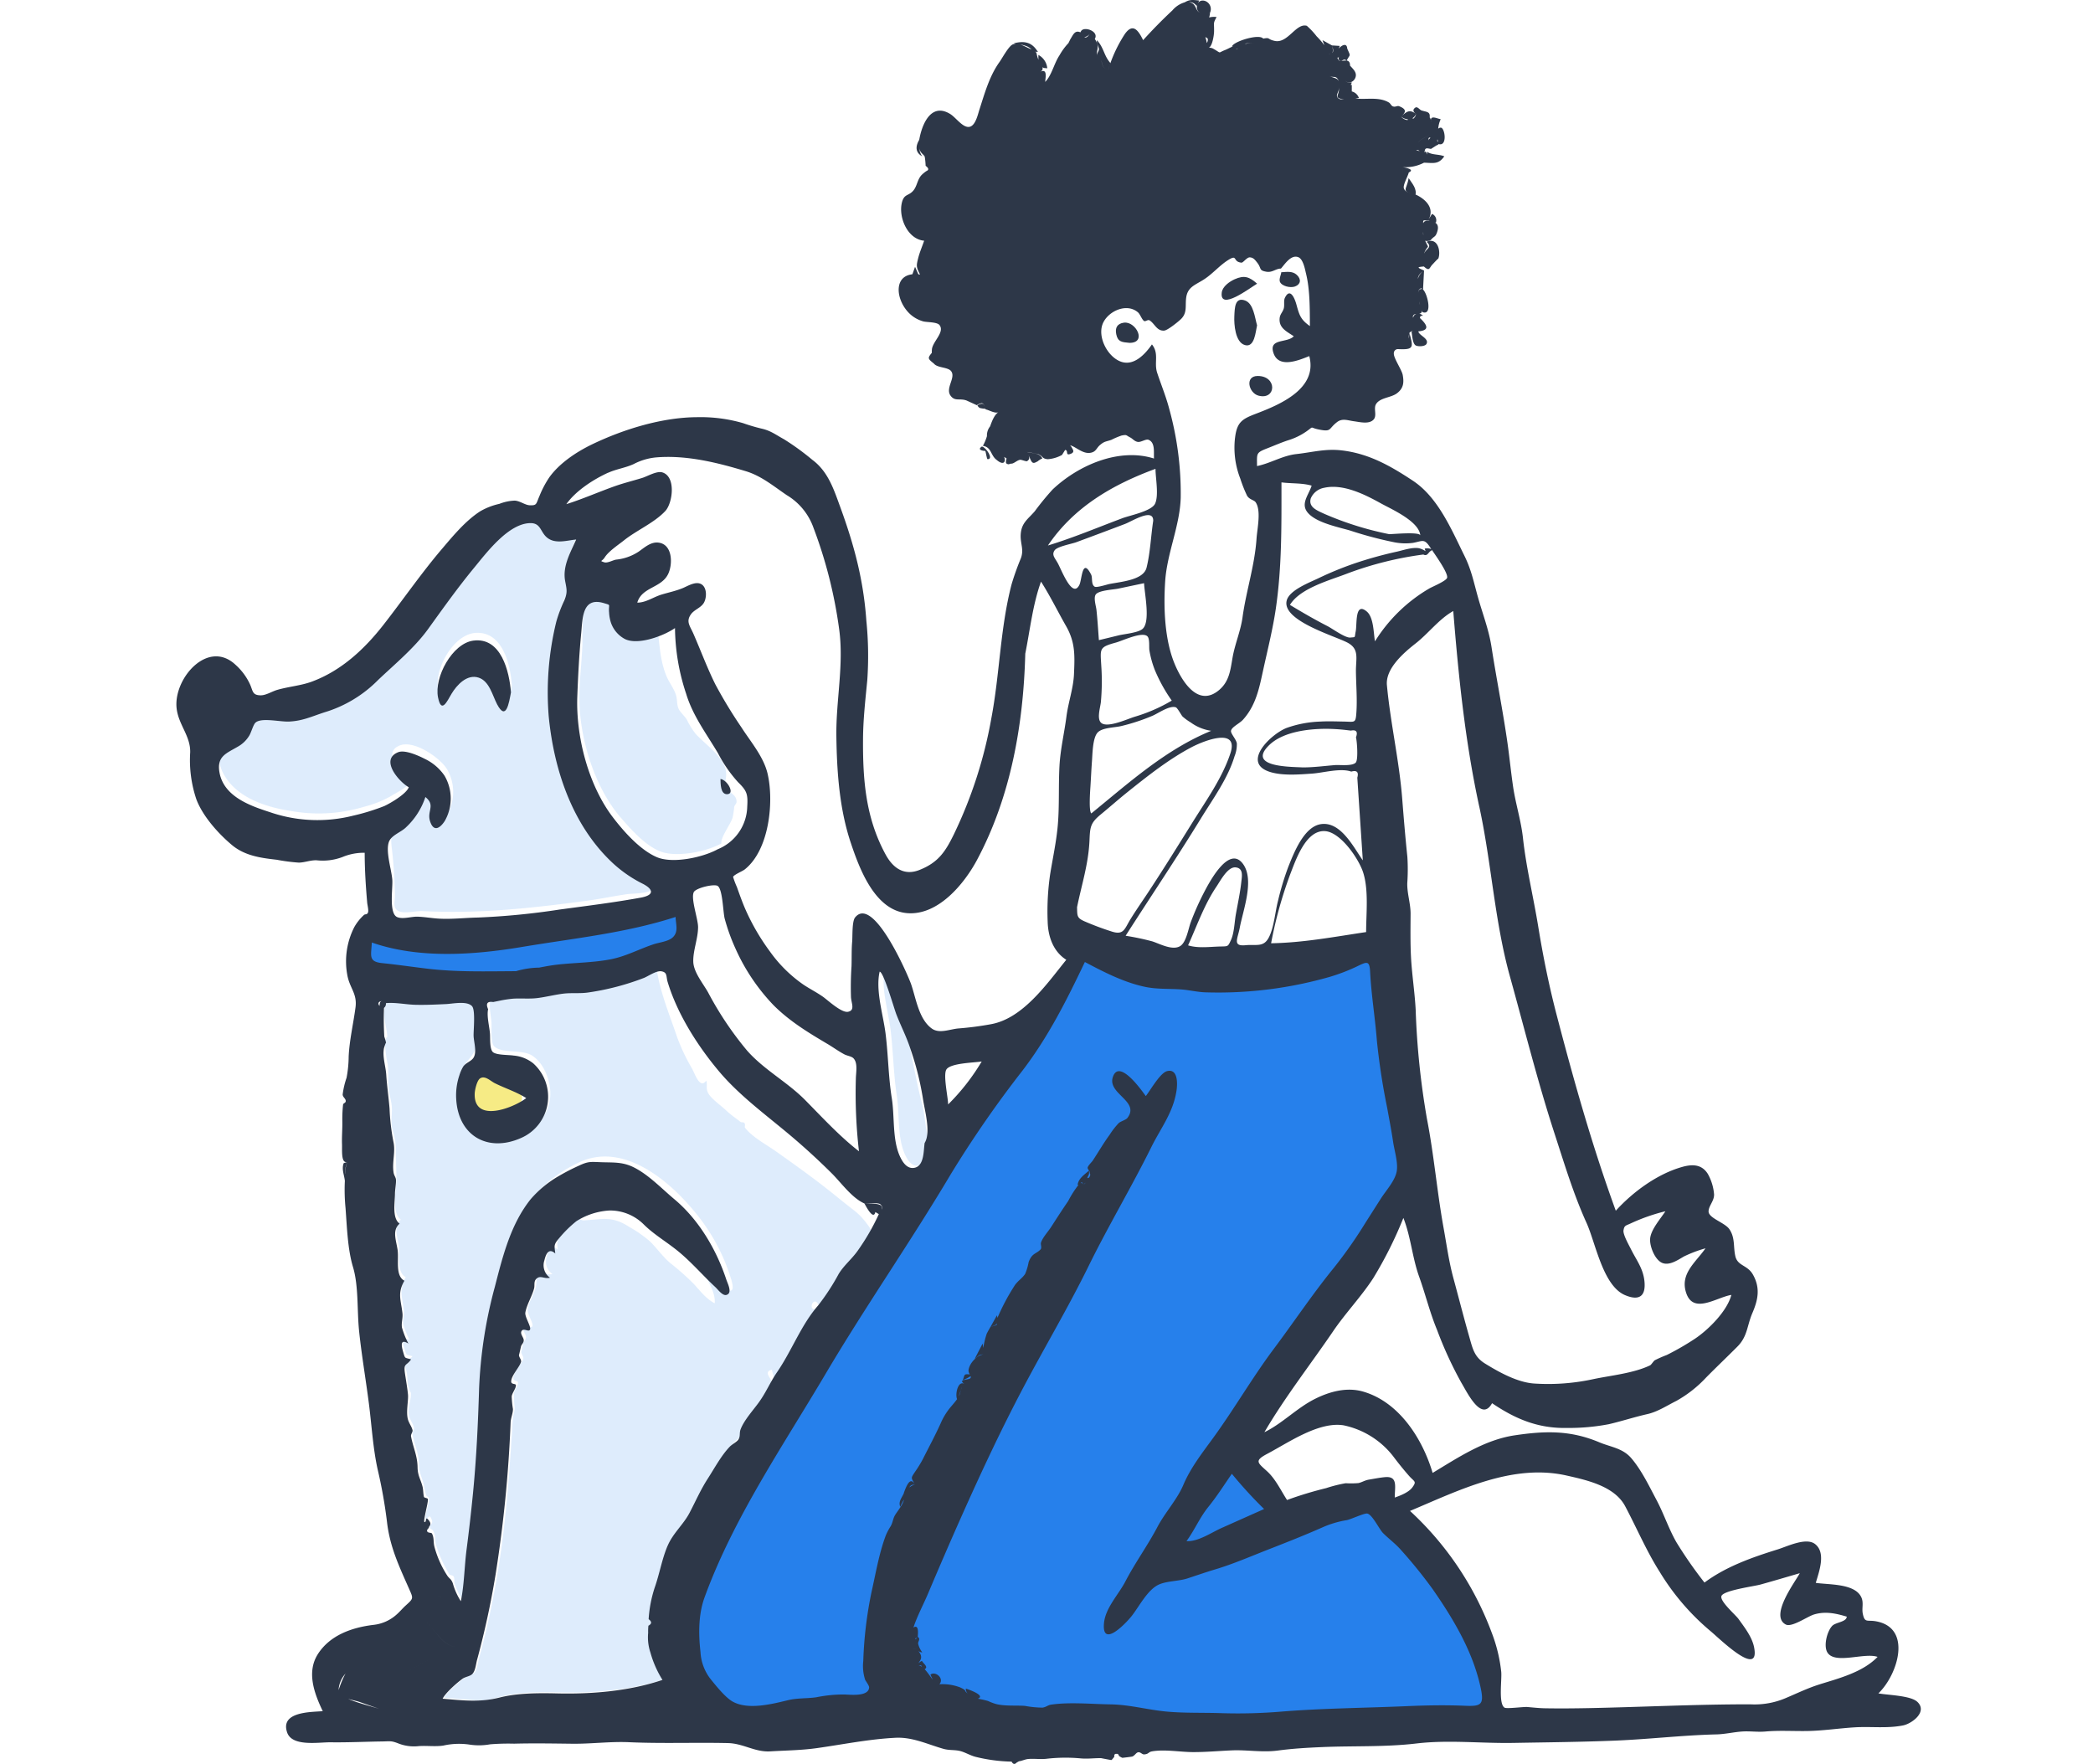 <svg xmlns="http://www.w3.org/2000/svg" xmlns:xlink="http://www.w3.org/1999/xlink" width="474.62" height="400" viewBox="0 0 474.62 400"><defs><clipPath id="b"><rect width="474.62" height="400"/></clipPath></defs><g id="a" clip-path="url(#b)"><g transform="translate(-125.999 -33.734)"><path d="M282.1,343.883c.818,5.5,2.876,10.334,4.613,15.483a43.529,43.529,0,0,0,3.358,7.151c.813,1.448,1.844,4.89,3.337,2.879.248,1.05-.078,1.564.267,2.534.486,1.369,3.005,3.073,4.1,4.128,1.056,1.017,2.217,1.8,3.354,2.695.225.177.691.032.874.238.339.386.022.92.166,1.1,1.781,2.238,4.872,3.828,7.189,5.473,3.311,2.351,6.605,4.7,9.831,7.164,2.55,1.947,4.982,4,7.512,5.949a14.863,14.863,0,0,1,3.029,3.077c1.118,1.512,1.286,1.579.509,3.14-1.39,2.79-3.9,4.59-5.571,7.095-1.908,2.855-3.135,6.048-5.728,8.431-1.159-2.614-2.657,1.206-.732.8-.894,2.652-2.893,4.91-4.226,7.4a95.675,95.675,0,0,1-5.167,8.4q-.285-1.03-.571-2.061c-1.815.434-.362,1.765-.228,2.316.113.468.508.516.227,1.533a7.348,7.348,0,0,1-1.409,2.047c-1.045,1.427-2.019,2.895-3.005,4.361a22.6,22.6,0,0,0-1.937,4.044c-.559,1.259-1.073,1.02-1.973,1.947a42.144,42.144,0,0,0-2.686,3.729,57.934,57.934,0,0,0-6.37,10.775c-1.606,3.56-4.571,6.062-5.926,9.838-.693,1.928-.947,3.954-1.547,5.9a48.106,48.106,0,0,0-1.829,5.4c-.289,1.567-.1,3.383-.243,4.757a22.072,22.072,0,0,0-.445,4.428,21.247,21.247,0,0,0,3.329,9.005c-7.532,2.553-16.1,3.27-24,3.085-4.039-.1-8.642-.133-12.594.8-2.285.54-4.041,1.213-6.441,1.025s-4.794-.413-7.191-.62c.7-1.41,2.985-3.186,4.268-4.268.74-.625,1.962-.773,2.528-1.376.649-.691.847-2.413,1.078-3.244a192.039,192.039,0,0,0,4.2-19.341c1.967-11.53,2.73-23.269,3.457-34.871.052-.835.46-1.843.439-2.636a27.5,27.5,0,0,1-.191-3.219c.061-.772.983-1.8.943-2.485-.035-.6-1.062-.144-1.06-1.043,0-1.294,1.852-3.158,2.238-4.319.149-.45-.4-1.053-.455-1.557l0-.09c.024.014.431-1.817.447-1.892.135-.586.664-.77.637-1.5-.023-.634-.952-1.462-.45-2.119.343-.449,1.591.272,1.873-.24.363-.658-1.231-2.907-1.055-3.926.288-1.659,1.472-3.341,1.875-5.046.179-.759-.02-1.947.57-2.575.962-1.024,1.8.025,3.187-.318a3.437,3.437,0,0,1-1.272-4.008c.327-1.369.978-2.889,2.476-1.522-.224-2.044-.216-2.363,1.31-3.911a14.948,14.948,0,0,1,2.423-2.52l.8-.844a2.02,2.02,0,0,0,1.294.641c4.279-.227,6.417-1.1,10.348,1.462a27.784,27.784,0,0,1,4.735,3.3c1.589,1.572,2.871,3.422,4.573,4.891a56.662,56.662,0,0,1,5.479,4.875c1.4,1.558,2.754,3.321,4.635,4.273.144-2.253-1.088-4.268-2.165-6.235a3.716,3.716,0,0,0-1.046-.8c-.114-.395.318-.735.184-1.085,1.631,1.474,3.316,3.662,5.183,4.767,3.047,1.8,1.693-1.715,1.112-3.522a43.781,43.781,0,0,0-8.133-14.254c-6.075-7.277-16.21-15.4-25.908-10.822-9.612,4.54-14.676,12.165-17.434,22.307a144.61,144.61,0,0,0-4.974,35.217c-.175,6.982-.887,13.906-1.621,20.849-.717,6.774-1.01,14.114-2.377,20.766a11.941,11.941,0,0,1-1.792-3.594c-.174-.568.044-1.124-.252-1.682-.137-.257-.831-.225-.961-.459a28.745,28.745,0,0,1-3.05-6.776c-.258-1.165-.022-1.845-.521-2.9-.468-.994-.7-.052-.883-1.278-.025-.17.76-.449.518-1.244-.612-2.006-1.043-.1-1.336-.117-.6-.025.761-4.141.654-4.788-.124-.743-.471-.338-.64-.879a15.317,15.317,0,0,1-.452-1.877c-.347-2.071-1.132-2.747-1.167-4.988-.043-2.7-1.045-4.447-1.494-7.031-.083-.476.437-1.011.343-1.427-.195-.867-.822-1.586-1.067-2.5-.51-1.915.508-3.567.366-5.412.024.3-.572-1.358-.61-1.5-.215-.844-.123-1.974-.293-2.892-.16-.862-.691-2.012-.216-2.817.325-.551,1.055-.4,1.48-1.016-1.562-.5-1.234.046-1.8-1.677-.539-1.645-.591-3.023,1.193-1.936a18.721,18.721,0,0,1-1.473-3.66c-.167-1.086.232-2.137.118-3.218-.306-2.895-1.2-4.656.448-7.464-2.168-1.109-1.23-4.969-1.566-7.07-.364-2.279-1.252-4.458.459-5.956-2.169-1.558-1.066-6.613-1.026-9.027.039-2.309-.142-4.649-.114-7.332a15.258,15.258,0,0,0-.773-4.058c-.467-1.932.008-3.416-.151-5.284-.127-1.485-.688-2.977-.764-4.559-.078-1.614.056-3.424-.171-5.01a27.09,27.09,0,0,1-.536-3.668,8.889,8.889,0,0,1-.128-1.566c0,.014.585-1.351.581-.748.017-2.244-1.107-4.438-.518-7.173.485-2.246.891-1.878,3.157-1.739,1.788.11,3.574.228,5.365.235,2.32.009,9.781-1.6,11.46.036,1.39,1.354.582,7.764.677,9.7.153,3.151-2.864,4.115-3.7,7.333-1.594,6.136,1.04,14.235,8.229,14.759,6.706.49,13.139-5.024,12.218-11.8-.37-2.72-1.623-5.68-3.988-7.271-2.288-1.54-7.148-.379-8.742-2.235-.743-.866-.448-4.232-.535-5.361-.125-1.643-.878-4.931.2-5.709,1.223-.88,5-.9,6.4-.9a33.8,33.8,0,0,0,5.741-.335c4.344-.736,8.675-.706,12.943-1.669A67.975,67.975,0,0,0,282.1,343.883Zm51.772,0c.882-.022,2.778,7.282,3.278,8.571a65.142,65.142,0,0,1,2.686,10.777c.781,3.8,1.479,7.666,2.49,11.412.759,2.815.589,5.541,1.611,8.374-.27,1.754-.028,4.786-1.966,5.54-1.752.682-2.89-.983-3.542-2.426-1.757-3.9-1.193-9.1-1.834-13.291-.756-4.948-.8-9.822-1.393-14.776C334.678,353.7,332.909,348.186,333.87,343.883ZM257.377,243.79c1.921,2.169,4.743,1.259,7.274,1.018-1.074,2.44-2.615,5.052-2.673,7.785-.029,1.418.733,2.676.725,4.028s-1.1,2.592-1.613,3.837c-2.318,5.586-2.878,13.155-2.965,19.153-.179,12.409,3.536,25.627,11.437,35.357a34.5,34.5,0,0,0,5.636,5.57c1.139.88,6.386,2.971,6.632,4.208.476,2.394-4.908,2.158-6.379,2.372-3.092.451-6.148,1.1-9.245,1.515-12.408,1.668-24.657,3-37.166,2.327-1.384-.074-3.972.615-5.28.061-1.537-.651-1.013-1.946-.975-3.46a106.184,106.184,0,0,0-.79-11.572c-.264-3.124.451-2.708,2.742-4.437a16.564,16.564,0,0,0,5.457-7.953c2.2,1.777.608,2.732.921,5.011.383,2.78,2.262,2.324,3.5.464a10.265,10.265,0,0,0-.044-10.334c-1.61-2.583-7.354-6.549-10.613-5.368-4.336,1.573.383,6.85,2.435,7.993-.506,1.46-3.307,2.744-4.555,3.546a24.719,24.719,0,0,1-5.984,2.375,35.594,35.594,0,0,1-16.052,1.077c-5.3-.774-11.368-2.5-14.786-6.843-1.479-1.878-2.838-4.738-1.42-7.09,1.278-2.12,4.437-2.267,5.99-4.321.671-.886.993-2.062,1.61-2.92,1-1.4.6-1.147,2.484-.987a29.264,29.264,0,0,0,9.311-.28c2.259-.553,4.459-1.585,6.668-2.244a17.9,17.9,0,0,0,6.384-3.754c4.184-3.656,8.281-7.629,12.155-11.613,3.851-3.96,6.318-9.058,9.924-13.258,4.086-4.759,8.015-10.842,14-13.462C255.571,240.088,255.508,241.679,257.377,243.79Zm14.55,15.82c.583.609.212,4.1.767,5.218,2.135,4.283,5.868,3.337,9.731,2.437.333,3.432.59,7.3,1.976,10.5.619,1.428,1.6,2.655,2.1,4.148.316.946.189,2.146.546,3.026.386.951,1.365,1.683,1.938,2.62a17.926,17.926,0,0,0,1.963,3.179c1.991,2.166,4.695,4,6.218,6.587a5.126,5.126,0,0,1,.716,3.082,14.123,14.123,0,0,0-.179,2.4c.508,1.2,2.334,1.513,2.535,3.067.114.873-.361.768-.522,1.5a18.747,18.747,0,0,1-.375,2.451c-.509,1.547-2.751,4.459-2.519,5.792-3.3,1.816-9.1,2.968-12.8,2.138-3.78-.848-7.559-5.14-10-7.952-5.727-6.6-9.062-17.027-9.374-25.662-.159-4.382.425-8.784.632-13.159.116-2.465-.41-9.407,1.678-11.133C267.42,259.454,271.517,259.182,271.927,259.61Zm-30.815,8.266c-5.094.292-9.466,8.267-8.523,12.926.774,3.824,2.08.867,3.072-.775,1.17-1.939,3.289-4.284,5.8-3.787,2.795.554,3.507,3.958,4.647,6.116,2.078,3.936,2.726-.29,3.187-2.679C248.931,275.006,247.216,267.527,241.112,267.876Z" transform="translate(-7.229 -90.626)" fill="rgba(38,128,235,0.15)" fill-rule="evenodd"/><g transform="translate(165.999 33.734)"><path d="M58.549,205.578c-1.558.85-3.541,5.667-1.133,7.934s.849,4.817,4.958,2.692,7.65-6.233,3.683-8.217A25.464,25.464,0,0,0,58.549,205.578Z" transform="translate(10.582 38.6)" fill="#f6eb85"/><path d="M38.186,179.064c-1.585-1.009-2.773,6.731-1.386,9.087s14.066,1.85,23.97,2.524,21.99-2.524,29.914-2.524,16.641-2.861,19.017-5.048,4.954-6.563,2.774-8.413-10.5,1.682-21.791,3.2-27.339,3.029-37.64,2.356S39.771,180.073,38.186,179.064Z" transform="translate(3.981 32.274)" fill="#2680eb"/><path d="M292.712,245.927s6.263,51.667,6.655,54.407-13.7,23.877-18.4,30.531-22.7,32.1-22.7,32.1l10.96,15.657,21.528-6.263,1.957,6.263s7.437,3.523,10.96,9.394,12.134,16.831,12.134,21.528v16.048s-101.768,4.306-107.248,2.74-25.051-6.654-28.574-7.045-27.007,7.828-28.182,7.045-14.092-5.088-15.266-7.045-4.306-23.094-3.523-24.66,24.66-46.187,24.66-46.187l50.884-77.892,16.831-24.268L239.48,251.8l28.182,1.566L280.97,251.8Z" transform="translate(-18.612 -34.444)" fill="#2680eb"/><path d="M372.641,381.945c-2.64.82-5.115,2.027-7.658,3.1a17.99,17.99,0,0,1-8.055,1.433c-12.206-.018-24.286.609-36.514.856-3.34.067-6.731.1-10.071.039-1.349-.024-2.671-.178-4.013-.288-.868-.071-4.649.448-5.153.144-1.417-.853-.576-6.345-.748-8.105a34.9,34.9,0,0,0-2.151-8.873,71.339,71.339,0,0,0-18.538-27.628c11.085-4.655,23.178-10.794,35.481-8.032,4.685,1.052,10.9,2.428,13.309,6.961,2.576,4.84,4.831,10.161,7.775,14.794a54.019,54.019,0,0,0,11.547,13.5c1.879,1.533,11.35,10.948,9.912,3.68-.461-2.331-2.166-4.5-3.528-6.4-.693-.968-4.426-4.143-3.845-5.265.652-1.258,7.385-2.144,8.827-2.545,2.981-.827,5.945-1.708,8.913-2.575-1.073,2.023-6.913,9.679-3.182,11.635,1.371.719,4.916-1.827,6.418-2.275,2.559-.761,4.9-.26,7.414.494-.066,1.235-2.492,1.251-3.3,2.095-1.179,1.234-2.008,4.563-1.082,6.042,1.723,2.755,8.391-.057,11.373.989-3.352,3.459-8.61,4.818-13.133,6.221ZM206.085,268.206c.035.071-.029.171-.43.519-.122-.439-.34-.536-.608-.415.215-.234.394-.358.608.415a2.334,2.334,0,0,0,.43-.519Zm1.02-1.45a.5.5,0,0,1-.54.382l.039-.123c.185-.577.431-.479.349-1.541a.636.636,0,0,1,.133.535.615.615,0,0,1,.02.747Zm-29.67,49.855a17.164,17.164,0,0,1,.72-2.1c-.356.634-.362,1.415-.72,2.1ZM292.115,386.8c-4.418-.176-8.725-.1-13.141.094-9.438.411-18.919.471-28.339,1.229a118.517,118.517,0,0,1-13.661.357c-4.041-.137-8.1.008-12.125-.331-4.423-.372-8.565-1.595-13.029-1.661-4.269-.063-9.352-.557-13.492.066-.715.107-1.1.563-1.943.673a23.59,23.59,0,0,1-4-.4c-2.094-.141-4.408.09-6.45-.4a12.345,12.345,0,0,1-1.873-.7,20.119,20.119,0,0,0-2.328-.527c1.946-.725-2.372-2.2-2.72-2.285a1.406,1.406,0,0,0,.425,1.108c-1.1-.848.078-.535-1.728-1.394a11.713,11.713,0,0,0-3.049-.69,12.767,12.767,0,0,0-1.635-.016,1.43,1.43,0,0,0,.222-.344c.6-1.244-1.235-2.665-2.267-1.829.119.243.313.692.547,1.134l-.03-.034c-.383-.442-1.1-1.573-1.82-2.334.909-.5-.2-1.184-.622-1.884a2.413,2.413,0,0,0-.769.511c.239-.5.831-.951.484-1.919a2.717,2.717,0,0,0-.691-.988,1.444,1.444,0,0,0,1.06.458,5.089,5.089,0,0,1-.921-1.9c-.142-.563.646-1.106-.1-1.615.023-.53.339-2.966-.984-2.116h0v0c.847-2.589,2.287-5.263,3.357-7.8,2.493-5.9,5.056-11.838,7.665-17.683,4.314-9.669,8.82-19.314,13.783-28.724,4.922-9.328,10.294-18.35,14.939-27.807,4.481-9.123,9.707-17.853,14.219-26.962,2.125-4.291,4.973-7.838,5.7-12.823.235-1.615.309-4.982-2.135-4.376-1.589.394-3.812,4.371-4.838,5.664-.918-1.261-6.1-8.671-7.489-4.257-1.192,3.786,6.27,5.435,3.292,9.247-.295.378-1.518.76-1.919,1.109a17.3,17.3,0,0,0-2.1,2.7c-1.375,1.871-2.514,3.859-3.786,5.793-.239.364-1.114,1.188-1.181,1.614-.036.226.154.459.3.694-1.035.916-2.34,1.725-2.582,3.209a.338.338,0,0,0,.2.025,23.835,23.835,0,0,0-2.353,3.7c-1.3,1.885-2.568,3.858-3.849,5.847-.692,1.076-1.9,2.34-2.3,3.548-.138.418.265,1.166-.11,1.558-.988,1.028-1.954.809-2.692,2.877a12.627,12.627,0,0,1-.784,2.651c-.749,1.12-1.821,1.648-2.521,2.853a48.628,48.628,0,0,0-3.756,7.106c0,.009,0,.018-.007.027-.029-.18-.068-.376-.115-.591l-1.422,2.556c.82-.16,1.259-.383,1.459-.748a1.226,1.226,0,0,1-.137.382,4.29,4.29,0,0,1-1.322.367q-.476.786-.893,1.606a19.481,19.481,0,0,0-.785,3.238c-.07-.5-.142-.94-.149-1l-1.8,3.472c1.091-.839,1.03-.981,2.068-1-1.31.026-3.291,1.865-3.473,3.631a1.757,1.757,0,0,0,.3.9l-.113-.014c-1.371-.116-.97.161-1.49,1.3a9.333,9.333,0,0,0,1.787-.881.473.473,0,0,1-.018.406c-.34.54-3.117.191-1.333,1.39-1.482-1-2.222,2.273-1.718,3.4-.4.575-.874,1.106-1.321,1.639a14.98,14.98,0,0,0-2.425,3.9c-1.225,2.716-2.686,5.411-4.025,8.074a26.7,26.7,0,0,1-1.725,2.816c-1.106,1.669-.912,1.252-.039,3.07-.327-.106-.812.151-1.281.526a.96.96,0,0,1,1.281-.526c-1.107-2.306-2.057.5-2.567,1.826.023,0,.042-.006.063-.007a1.73,1.73,0,0,0-.154.266h0c-.52,1.073-1.134,1.73-.69,2.854a9.7,9.7,0,0,1,.85-1.647c-.3,1.311-1.734,2.882-2.165,3.75-.359.721-.41,1.478-.851,2.263a13.721,13.721,0,0,0-1.105,2.076c-1.538,4.076-2.286,8.616-3.257,12.9a90.83,90.83,0,0,0-1.864,15.614,10.026,10.026,0,0,0,.431,4.265c.079.207.923,1.31.9,1.713-.117,2.106-4.073,1.668-5.594,1.608a31.251,31.251,0,0,0-6.39.63c-2.144.31-4.248.14-6.424.666-3.616.873-9,2.257-12.5.338-1.69-.928-3.819-3.618-5.045-5.127a10.865,10.865,0,0,1-2.288-6.116c-.462-4.049-.494-8.522.914-12.391,6.54-17.978,17.76-34.321,27.435-50.683,9.079-15.353,19.257-29.906,28.356-45.217a249.768,249.768,0,0,1,16.315-23.582c5.847-7.646,10.02-15.965,14.142-24.619,4.272,2.265,8.795,4.6,13.573,5.62,2.717.583,5.414.406,8.153.594,2.019.138,3.708.615,5.764.668a91.8,91.8,0,0,0,28.053-3.514,42.355,42.355,0,0,0,5.855-2.222c2.475-1.175,3.143-1.674,3.284,1.058.271,5.288,1.135,10.428,1.541,15.684a152.6,152.6,0,0,0,2.341,15.241c.462,2.564.96,5.125,1.34,7.7.288,1.956,1.157,4.676.812,6.631-.38,2.158-2.425,4.348-3.6,6.19-1.187,1.868-2.381,3.732-3.565,5.6a101.591,101.591,0,0,1-7.055,10.055c-4.863,5.967-9,12.206-13.613,18.367-4.9,6.543-8.966,13.61-13.77,20.22-2.538,3.492-5.134,6.785-6.8,10.717-1.38,3.262-4.157,6.262-5.855,9.49-2.229,4.238-5.066,8.12-7.28,12.379-1.546,2.975-4.531,6-4.845,9.459-.525,5.8,4.991,0,6.267-1.613,1.712-2.169,3.59-5.966,6.162-7.142,1.837-.84,4.521-.749,6.515-1.406,2.09-.689,4.141-1.4,6.251-2.034,4.11-1.228,8.076-2.962,12.072-4.521,4.137-1.614,8.272-3.243,12.33-5.039a22.41,22.41,0,0,1,5.469-1.619c.864-.156,3.954-1.615,4.634-1.491,1.143.208,2.718,3.567,3.585,4.431,1.336,1.332,2.838,2.421,4.086,3.854a107.194,107.194,0,0,1,7.193,8.9c4.762,6.852,9.215,14.339,10.909,22.593.76,3.7-.127,3.951-3.71,3.807Zm-123.842-8.958a.814.814,0,0,1-.059-.179.967.967,0,0,0,.059.179c.564-.335.713-.157.771.116a.723.723,0,0,0-.771-.116Zm-1.313-3.825a1.614,1.614,0,0,1-.037-.29,2.225,2.225,0,0,0,.037.29.687.687,0,0,1,.814,0,.746.746,0,0,0-.814,0Zm.567-2.5a.965.965,0,0,0,.592-.331,6.439,6.439,0,0,0-.51.577c0-.025.006-.049.008-.074a.284.284,0,0,0-.091-.172ZM111.382,350.54c-1.284,3.026-1.818,6.338-2.909,9.437a28.72,28.72,0,0,0-1.385,7.193q1.14.841-.051,1.482a11.742,11.742,0,0,0-.058,1.622,10.858,10.858,0,0,0,.516,4.466,23.579,23.579,0,0,0,2.732,6.2c-7.472,2.535-15.984,3.248-23.824,3.065-4.237-.1-8.99-.109-13.118.936-4.446,1.126-8.344.655-12.911.262.667-1.344,3.217-3.587,4.508-4.521.657-.475,1.739-.556,2.237-1.088.711-.758.795-2.231,1.071-3.225a192.4,192.4,0,0,0,4.172-19.217,293.8,293.8,0,0,0,3.43-34.649c.049-.974.552-2.068.528-2.99a20.694,20.694,0,0,1-.281-2.828c.063-.795,1.016-1.873.946-2.58-.043-.443-1.128-.061-1.062-.927.1-1.335,1.829-3.094,2.221-4.291.174-.533-.476-1.064-.455-1.646-.006.166.429-1.8.445-1.871.131-.565.66-.8.632-1.495-.026-.629-.943-1.454-.447-2.106s1.543.338,1.859-.238c.36-.654-1.222-2.888-1.046-3.9.307-1.772,1.514-3.679,1.986-5.479.177-.675-.107-1.509.441-2.093.956-1.017,1.785.026,3.163-.315a3.487,3.487,0,0,1-1.262-3.982c.329-1.382.964-2.877,2.457-1.512-.2-1.8-.407-1.982.885-3.485a27.072,27.072,0,0,1,3.9-3.845,15.635,15.635,0,0,1,7.549-2.426,10.826,10.826,0,0,1,7.715,3.147c2.379,2.375,5.455,4.106,8.152,6.377,2.882,2.424,5.356,5.3,8.124,7.874.568.527,1.614,2,2.492,1.749,1.432-.414.276-2.55-.038-3.5-2.232-6.763-6.243-13.576-11.761-18.19-2.846-2.38-5.677-5.391-8.985-7.124-2.673-1.4-4.76-1.18-7.6-1.28-2.429-.086-2.928-.229-5.093.793a46.713,46.713,0,0,0-4.5,2.317,24.567,24.567,0,0,0-6.418,5.276c-4.558,5.7-6.337,12.941-8.128,19.884a103.336,103.336,0,0,0-3.567,23.02c-.243,8.062-.616,16-1.411,24.035q-.62,6.263-1.429,12.5c-.5,3.836-.523,7.96-1.3,11.728a14.837,14.837,0,0,1-1.814-4.043c-.363-1.029-.731-.993-1.256-1.752a22.949,22.949,0,0,1-2.941-6.635c-.268-1.212-.021-1.82-.518-2.887-.154-.33-.988-.072-1.122-.593-.1-.374.427-.664.4-.791-.054-.3.757-.623.056-1.552-1-1.318-.486.336-1.024.313-.448-.019.9-4.57.739-5.231-.056-.234-.819-.265-.88-.482-.185-.656-.143-1.607-.324-2.319-.441-1.738-1.1-2.436-1.129-4.421-.043-2.624-1.015-4.482-1.483-6.985-.09-.481.439-1,.34-1.418-.2-.847-.828-1.589-1.059-2.486-.445-1.727.149-4.163.028-5.568-.107-1.229-.451-3.223-.678-4.749-.369-2.485.294-1.674,1.373-3.237-1.5-.483-1.306-.058-1.784-1.666-.552-1.857-.5-2.952,1.184-1.924a18.648,18.648,0,0,1-1.461-3.637c-.17-1.1.232-2.107.117-3.2-.311-2.951-1.232-4.553.444-7.417-2.155-1.1-1.216-4.9-1.554-7.024-.364-2.289-1.247-4.426.456-5.917-1.752-1.26-1.058-4.875-1.051-6.8,0-.876.3-2.417.225-3.194-.052-.547-.424-.914-.532-1.551-.4-2.359.481-4.7-.048-7.042a49.593,49.593,0,0,1-.87-7.493c-.2-2.512-.586-5.124-.753-7.7-.124-1.911-.869-3.979-.526-5.958.027-.156.482-1.565.495-1.246a14.256,14.256,0,0,0-.409-1.443,63.7,63.7,0,0,1-.067-6.486h-.015a1.21,1.21,0,0,0,.449-1.09c2.144-.207,4.489.316,6.655.374,2.335.062,4.662-.054,6.994-.162,1.5-.07,4.734-.78,5.876.472.828.907.307,5.578.362,6.792.065,1.435.792,3.688-.048,4.943-.52.78-1.7,1.091-2.3,1.946a8.7,8.7,0,0,0-.866,1.958,14.167,14.167,0,0,0-.738,5.341c.428,8.42,7.176,12.287,14.753,8.894a10.187,10.187,0,0,0,2.724-16.9,8.161,8.161,0,0,0-4.462-1.77c-1.082-.185-4.038-.071-4.746-.845s-.531-3.159-.609-4.154c-.125-1.6-.767-3.972-.419-5.513q-.856-1.927,1.144-1.631l1.266-.255a29,29,0,0,1,3.189-.5c1.926-.133,3.8.1,5.729-.161,1.89-.253,3.742-.725,5.635-.97,2.011-.26,3.987.029,5.978-.312a58.006,58.006,0,0,0,12.437-3.283c1.035-.434,2.79-1.687,3.938-1.48,1.376.248,1.008,1.123,1.4,2.431,2.2,7.258,6.764,14.429,11.6,20.2,4.562,5.447,10.577,9.839,16.017,14.407q4.946,4.155,9.527,8.708c2.222,2.2,4.606,5.633,7.477,6.9.654.025,3.176-.264,3.637.209.532.544.5.848.288,1.188.61-1.606-2.291-1.336-3.925-1.4.185.311,2.02,3.992,2.474,1.945l.791.471a50.842,50.842,0,0,1-4.827,8.348c-1.337,1.88-3.064,3.24-4.264,5.189a50.84,50.84,0,0,1-4.695,7.2c-3.826,4.37-5.955,10.246-9.292,15.1-1.6,2.331-2.44,4.5-4.108,6.816-1.3,1.815-3.419,4.112-4.179,6.2-.3.835.022,1.559-.534,2.333-.351.489-1.392,1.019-1.883,1.526-1.949,2.014-3.469,4.886-5,7.255-1.629,2.522-2.763,5.139-4.142,7.766-1.415,2.7-3.757,4.607-4.982,7.5ZM60.655,362.048c-1.014.016-1.394.021-1.507-.424a2.129,2.129,0,0,1-.039-.534,2.129,2.129,0,0,0,.039.534c.113.444.493.439,1.507.423Zm.127-3.775c.1.283-.527.764-2.2.587,1.662.177,2.3-.3,2.2-.587Zm-4.127,9.478c.15.133.3.272.438.415-.142-.143-.288-.282-.438-.415ZM46.188,387.57c-1.367-.478-4.922-1.322-7.237-2.322,1.032.29,2.107.528,2.521.672l4.716,1.65c2.227-8.027,10.587-11.087,17.741-14.05-3.447-.145-4.678-3.137-6.761-5.275,2.079,2.133,3.33,5.131,6.761,5.275-7.153,2.963-15.514,6.024-17.741,14.05Zm-7.82-8.081c-.078.13-.156.264-.234.411a24.458,24.458,0,0,0-1.354,3.354,6.015,6.015,0,0,1,1.588-3.765ZM46.239,227.08a.7.7,0,0,1,.324-.052c-.374.017-.476.461-.492,1.077-.325-.345-.4-.8.168-1.025Zm25.966,18.548c2.436,1.21,4.8,1.914,7.125,3.377-2.852,2.217-11.955,5.8-11.683-1.053.032-.8.5-2.943,1.227-3.418,1.108-.721,2.365.615,3.331,1.094Zm-27.89-31.9c10.728,3.744,23.227,2.819,34.131.993,11.715-1.962,23.412-3.117,34.761-6.789.011,1.58.7,3.235-.556,4.538-.981,1.021-3.11,1.214-4.407,1.645-3.393,1.125-6.307,2.764-9.853,3.436-3.973.753-7.941.738-11.947,1.184-1.451.162-2.816.421-4.178.683a19.309,19.309,0,0,0-5.251.808c-6.74.031-13.435.231-20.147-.571-3.409-.408-6.781-.908-10.2-1.256-3.2-.326-2.486-1.706-2.354-4.67Zm-4.1-28.8a33.065,33.065,0,0,1-19.051-.775c-4.495-1.444-10.458-3.56-11.4-9.031-.624-3.609,1.539-4.264,4.083-5.761a6.949,6.949,0,0,0,2.628-2.473c.486-.721.922-2.532,1.468-3.025,1.329-1.2,5.522-.147,7.6-.24,3.1-.138,5.2-1.18,8.049-2.1a28.615,28.615,0,0,0,12.129-7.308c3.8-3.614,8.266-7.29,11.34-11.548,3.442-4.768,6.737-9.409,10.487-13.957,2.778-3.37,7.82-10.116,12.805-10.085,2.5.015,2.132,2.376,4.12,3.575,1.815,1.1,4.189.333,6.183.144-1.314,2.988-3.138,6.062-2.493,9.443.362,1.894.554,2.547-.186,4.34a31.7,31.7,0,0,0-1.826,4.841,67.334,67.334,0,0,0-1.719,21.507c1.184,12.093,5.328,24.579,14.392,33.117a28.939,28.939,0,0,0,6.871,4.783c2.524,1.277,2.733,2.608-.394,3.178-6.091,1.112-12.275,1.871-18.41,2.7a165.6,165.6,0,0,1-18.542,1.811c-3.056.063-6.094.443-9.15.226-1.522-.108-3.034-.38-4.56-.422-1.332-.037-3.321.629-4.561.1-1.941-.822-.976-6.5-1.118-8.475-.164-2.264-1.592-6.509-.744-8.649.6-1.5,2.784-2.132,3.918-3.3a16.4,16.4,0,0,0,4.329-6.809c2.355,1.9.329,3.121,1.044,5.439.78,2.529,2.219,1.734,3.345,0a10.234,10.234,0,0,0-.044-10.263,11.245,11.245,0,0,0-4.466-3.819c-1.4-.723-4.51-2.14-6.065-1.512-4.218,1.7.271,6.743,2.416,7.938-.515,1.489-4.169,3.636-5.562,4.271a48.371,48.371,0,0,1-6.914,2.141Zm57.9-46.139a8.943,8.943,0,0,0,.409,2.36,6.6,6.6,0,0,0,3.142,3.735c2.918,1.519,8.835-.668,11.4-2.461a48.441,48.441,0,0,0,2.532,14.907c1.507,4.986,4.594,9.044,7.219,13.471a30.569,30.569,0,0,0,4.533,6.551c1.954,1.915,2.279,2.65,2.1,5.474a10.7,10.7,0,0,1-6.7,9.753c-3.319,1.839-10.17,3.334-13.786,1.8-3.8-1.617-7.5-5.8-9.963-9.021-5.591-7.316-8.427-18.336-8.087-27.431.177-4.738.428-9.585.881-14.307.33-3.439.209-8.383,5.212-6.833,1.616.5.973.127,1.1,2Zm19.2,63.528c.483-.983,4.728-1.97,5.467-1.394,1.121.875,1.168,5.973,1.562,7.423a44.317,44.317,0,0,0,2.436,6.752,45.1,45.1,0,0,0,8.6,12.811c3.665,3.676,7.877,6.223,12.328,8.857,1.271.753,2.5,1.662,3.809,2.345.548.287,1.564.421,2,.852,1.068,1.068.574,3.26.562,4.65a114.238,114.238,0,0,0,.705,16.454c-4.361-3.375-8.3-7.659-12.183-11.594-4.07-4.126-9.312-6.851-13.172-11.22a75.4,75.4,0,0,1-8.856-13.207c-1.13-2.015-3.283-4.583-3.36-6.938-.084-2.539,1.074-5.227,1.087-7.857.009-1.861-1.693-6.474-.977-7.935Zm52.362,56.862c-.265,1.682-.054,5.288-2.393,5.65-1.611.25-2.6-1.279-3.192-2.56-1.783-3.871-1.193-9.032-1.859-13.19-.787-4.908-.8-9.748-1.413-14.664-.536-4.334-2.324-9.8-1.349-14.074.884-.022,3.27,8.337,3.785,9.662,1.061,2.729,2.281,5.025,3.2,7.855a66.253,66.253,0,0,1,2.829,11.246c.394,2.755,1.87,7.65.395,10.076Zm12.943-18.48a48.814,48.814,0,0,1-7.619,9.749c0-1.582-1.182-6.722-.38-7.944.954-1.456,6.372-1.523,8-1.8Zm-84.7-133.5c1.855-.842,3.925-1.108,5.8-1.978a13.655,13.655,0,0,1,5.1-1.5c6.9-.566,13.926,1.2,20.311,3.132,3.514,1.063,6.286,3.392,9.254,5.411a14.075,14.075,0,0,1,6.091,7.437,103.873,103.873,0,0,1,5.79,22.793c1.161,8.129-.724,16.345-.607,24.491.115,8.036.689,16.4,3.242,24.054,1.974,5.916,5.472,15.439,12.844,16.029,7,.56,12.92-6.656,15.812-12.073,7.65-14.322,10.523-30.694,10.939-46.767,1.08-5.379,1.7-11.179,3.57-16.337,2.081,3.255,3.779,6.749,5.693,10.1,2.1,3.683,1.965,6.688,1.783,10.872-.141,3.253-1.289,6.362-1.707,9.6-.482,3.74-1.367,7.387-1.579,11.165-.25,4.455,0,8.956-.377,13.4-.315,3.737-1.14,7.49-1.738,11.192a57.906,57.906,0,0,0-.568,10.726c.083,3.471,1.283,6.842,4.224,8.7-4.371,5.395-9.821,13.339-17.144,14.617a71.241,71.241,0,0,1-7.234.944c-2.021.148-4.384,1.282-6.127.022-3-2.169-3.592-7-4.726-10.166-.784-2.187-8.562-20.1-12.656-15.024-.729.9-.557,4.222-.668,5.5-.161,1.836-.087,3.7-.146,5.545a70.136,70.136,0,0,0-.12,7.067c.1,1.414.948,2.939-.653,3.28-1.482.315-4.606-2.629-5.685-3.391-1.447-1.023-3.007-1.791-4.473-2.777a30.89,30.89,0,0,1-7.549-7.467,49.865,49.865,0,0,1-5.542-9.5c-.742-1.686-1.348-3.412-1.967-5.144a19.506,19.506,0,0,1-.868-2.3c.164-.488,2.137-1.3,2.625-1.683,5.569-4.395,6.684-15.324,5.2-21.716-.9-3.868-3.859-7.266-5.965-10.559a106.437,106.437,0,0,1-5.871-9.681c-1.86-3.729-3.3-7.645-4.966-11.458-.8-1.841-1.771-2.788-.568-4.473.737-1.033,2.262-1.457,2.918-2.588s.729-3.334-.46-4.147c-1.3-.891-3.191.353-4.382.838-1.59.647-3.179.96-4.8,1.457-1.842.565-3.5,1.815-5.457,1.815,1.052-3.622,5.6-3.279,7.07-6.647,1.007-2.3.876-6.585-2.265-6.965-1.783-.215-3.19,1.145-4.515,2.058a11.308,11.308,0,0,1-5.107,1.8c-.753.139-1.975.845-2.689.6-1.158-.388-.49-.149.117-1.1.9-1.416,3.034-2.8,4.324-3.832,2.9-2.324,6.916-4,9.427-6.7,1.66-1.786,2.475-7.791-.678-8.749-1.265-.385-3.322.869-4.561,1.253-2.094.648-4.228,1.164-6.294,1.9-3.67,1.313-7.194,2.872-10.918,4.05,2.121-3.02,6.15-5.624,9.495-7.143Zm124.107-.885c0,2.075.792,6.021-.1,7.907-.806,1.7-5.7,2.646-7.427,3.295-5.6,2.1-11.145,4.442-16.866,6.183,5.895-8.731,14.656-13.8,24.394-17.385Zm-.825-28.192c-1.45,2.082-3.971,4.906-6.92,3.922-3.179-1.061-5.669-5.929-4.045-9.018,1.388-2.639,5.347-4.294,7.793-2.215.533.454.881,1.614,1.391,1.968.328.227.848-.381,1.248-.138,1.183.718,1.638,2.471,3.344,2.324.789-.067,3.32-2.13,3.837-2.657,1.386-1.411.9-2.858,1.122-4.713.3-2.555,2.065-2.947,4.094-4.266,1.931-1.256,3.484-3.128,5.4-4.338,2.281-1.444.974.387,3.058.568.376.033,1.215-1.216,1.868-1.2.845.027,1.213.59,1.7,1.2,1.05,1.334.278,1.752,2.107,2.063,1.321.224,2.139-.735,3.268-.716.924-1.046,2.292-3.23,3.943-2.585,1.118.437,1.518,2.779,1.758,3.757.908,3.707.84,8.064.873,11.866-2.124-1.491-2.4-2.493-3.063-4.9-.431-1.562-1.473-3.857-2.609-1.511-.323.665-.046,1.687-.259,2.418-.247.849-.84,1.267-.932,2.192-.223,2.245,1.616,3.015,3.2,4.108-1.481,1.6-5.741.391-4.6,3.8,1.2,3.6,5.816,1.607,8.118.7,1.962,7.438-6.756,11.022-12.069,13.056-3.119,1.194-4.339,1.86-4.768,5.5a19.213,19.213,0,0,0,1.2,9.234,30.582,30.582,0,0,0,1.523,3.848c.531.916,1.588.98,1.944,1.491,1.313,1.885.368,5.977.214,8.24-.42,6.188-2.348,11.824-3.177,17.862-.425,3.089-1.7,5.98-2.243,9.033-.5,2.8-.7,5.445-3.058,7.447-4.743,4.024-8.411-1.919-10.054-5.825-2.341-5.564-2.574-12.877-2.188-18.811.42-6.45,3.371-12.646,3.527-19.048a71.745,71.745,0,0,0-2.58-19.966c-.748-2.893-1.839-5.483-2.762-8.281-.756-2.287.495-4.352-1.187-6.43ZM233.519,10.4a.067.067,0,0,0,0,.015c-.03-.034-.06-.066-.093-.105a.568.568,0,0,0,.091.09Zm.141-.641a7.766,7.766,0,0,0-.331-1.365c.257.158.548.291.558.456a1.413,1.413,0,0,1-.227.909Zm7.041,1.221c-.049.028-.1.059-.147.086a.732.732,0,0,1-.3-.064.818.818,0,0,0,.112.016,1.03,1.03,0,0,0,.338-.038Zm3.681-1.213a4.781,4.781,0,0,0-2.124.267,2.1,2.1,0,0,1,.368-.183,6.227,6.227,0,0,1,1.756-.084ZM207.053,190.7c.142-3.1.139-4.027,2.573-6.024,2.029-1.665,3.992-3.412,6.041-5.052,4.539-3.632,9.389-7.478,14.549-10.19,2.891-1.519,10.781-4.581,8.788,1.417-1.882,5.661-5.513,10.689-8.638,15.717-3.186,5.127-6.374,10.257-9.684,15.3-1.441,2.2-2.959,4.349-4.337,6.583-1.356,2.2-1.5,3.683-4.276,2.772a64.675,64.675,0,0,1-6.209-2.33c-1.674-.756-1.574-1.218-1.62-3.185,1.037-5.085,2.572-9.748,2.813-15.011ZM220,128.721c-.7,2.833-5.75,3.171-8.473,3.72-.468.094-2.839.861-3.282.6-.873-.519-.444-2.021-.816-2.748-2.038-3.981-2.068,1.108-2.649,2.307-1.589,3.283-4.024-3.29-4.916-4.9-.687-1.239-1.423-1.868-.712-2.908.592-.866,3.887-1.46,4.9-1.834q5.534-2.044,11.048-4.14c1.584-.6,6.462-3.731,6.408-.72-.526,3.464-.665,7.235-1.507,10.624Zm-2.758,33.834c-1.552.482-5.768,2.417-7.338,1.5-1.326-.77-.41-3.469-.261-4.874a51.8,51.8,0,0,0,.09-8.185c-.222-3.924-.548-4.233,3.323-5.288,1.5-.408,6.063-2.618,7.174-1.372.519.582.3,2.432.414,3.137a22.264,22.264,0,0,0,1.23,4.458,36.4,36.4,0,0,0,3.841,6.94,37,37,0,0,1-8.473,3.681Zm-8.765-27.742c.671-.964,4.007-1.1,5.109-1.334q2.923-.618,5.849-1.232c.105,2.375,1.447,8.576-.261,10.289-.96.964-4.173,1.212-5.532,1.547q-2.223.547-4.45,1.08c-.169-2.288-.308-4.578-.552-6.861-.089-.839-.708-2.706-.163-3.49Zm.385,31.349c1.026-1.181,3.8-1.146,5.344-1.507a44.752,44.752,0,0,0,7.113-2.332c1.3-.544,3.866-2.406,5.305-1.934.4.132,1.247,1.792,1.553,2.1a12.016,12.016,0,0,0,1.81,1.317,10.449,10.449,0,0,0,4.668,1.915c-10.333,4.237-18.635,11.776-27.182,18.731-.606-.508-.27-5.055-.2-6.1.124-1.936.207-3.9.352-5.838.119-1.6.15-5.1,1.239-6.357Zm31.379,41.224c-.312,1.763-.359,4.185-1.115,5.814-.693,1.492-.608,1.388-2.452,1.433-2.329.057-5,.447-7.255-.262,2.014-4.447,3.689-9.279,6.444-13.337.865-1.274,2.537-4.535,4.347-4.341s1.417,2.017,1.273,3.335c-.269,2.461-.811,4.921-1.242,7.358Zm9.071-69.367c1.4-9.593,1.281-18.972,1.281-28.633,2.232.3,4.69.11,6.842.741-.695,2.215-2.7,4.213-.715,6.316,2.013,2.136,6.708,3.073,9.43,3.86a87.9,87.9,0,0,0,9.713,2.6,13.178,13.178,0,0,0,4.561.2c2.352-.452,2.56-1.076,4.105,1.347.008.013.022.033.03.047a2.864,2.864,0,0,0-1.486-.091c.055.2.138.39.187.57a4.811,4.811,0,0,0-1.468-.655c-1.538-.27-3.489.42-4.971.761a90.719,90.719,0,0,0-9.834,2.74,76.312,76.312,0,0,0-7.972,3.283c-1.994.97-6.6,2.678-7.228,5.054-1.206,4.555,10.828,8.016,13.763,9.559,2.772,1.456,1.9,3.616,1.928,6.509.034,3.142.318,6.255.1,9.39-.169,2.429-.355,2.053-2.778,2.01-1.815-.033-3.63-.106-5.443,0a25.189,25.189,0,0,0-7.586,1.437c-3.592,1.391-10.49,8.016-3.616,10.034,2.83.831,6.48.527,9.382.327,2.516-.174,6.459-1.319,8.886-.454q1.9-.538,1.37,1.38l.175,2.629q.176,2.646.352,5.291.36,5.413.719,10.828c-2.109-2.99-5.011-8.887-9.506-8.214-3.858.578-6.139,6.561-7.381,9.648a63.672,63.672,0,0,0-2.345,7.748c-.656,2.511-.9,6.061-2.1,8.336-1.181,2.241-2.824,1.489-5.243,1.719-3.025.288-1.805-1.4-1.325-3.975.732-3.916,3.324-10.671.825-14.32-3.191-4.658-7.7,3.973-8.923,6.3a61.615,61.615,0,0,0-3,6.737c-.567,1.484-1.025,4.689-2.486,5.5-1.791,1-4.63-.6-6.274-1.116a58.147,58.147,0,0,0-6.026-1.266c5.647-8.841,11.52-17.548,17-26.493,2.739-4.472,6.194-9.167,7.7-14.226a7.157,7.157,0,0,0,.519-2.893c-.1-.869-1.408-2.237-1.325-2.841.123-.895,1.919-1.642,2.759-2.582,2.918-3.267,3.651-7.155,4.557-11.308.986-4.52,2.181-9.266,2.846-13.832ZM260.342,110.6c4.3-.927,9.189,1.545,12.785,3.539,2.373,1.317,8.706,4.068,8.95,7.292-.066-.875-5.89-.329-7.041-.3a72.174,72.174,0,0,1-14.76-4.625c-1.672-.773-3.636-1.531-3.027-3.516a4.089,4.089,0,0,1,3.092-2.389Zm-4.989,63.418c-2.72-.156-12.591-.05-7.623-4.978,3.11-3.087,8.838-3.757,12.975-3.773a41.457,41.457,0,0,1,4.415.262l1.212.144q1.851-.368,1.156,1.531c.221.741.575,5.134-.075,5.752-.863.819-3.612.458-4.625.537-2.486.194-4.939.54-7.434.526Zm14.438,37.341c-7.154,1.066-14.3,2.425-21.548,2.538a94.72,94.72,0,0,1,4.315-15.6c1.26-3.219,3.548-10.168,7.956-9.825,3.519.272,7.626,6.3,8.607,9.383,1.279,4.016.67,9.327.67,13.5Zm18.371-80.368c-.143.733-3.353,2.051-4.04,2.449a35.745,35.745,0,0,0-12.327,11.991c-.33-1.871-.277-5.42-1.845-6.749-2.76-2.34-2.193,2.9-2.523,4.5-.31,1.5.075,1.259-1.22,1.393-1.149.118-4.08-2.033-5.14-2.575-2.93-1.5-5.737-3.129-8.552-4.83,2.331-3.852,9.207-5.62,13.122-7.161a77.839,77.839,0,0,1,17.128-4.264c1,.518,1.125-.648,1.87-.909a.29.29,0,0,0,.057-.158c.875,1.3,3.683,5.218,3.47,6.309Zm7.285,51.907c2.772,12.733,3.462,25.98,6.962,38.56,3.328,11.958,6.283,23.864,10.128,35.659,2.215,6.8,4.27,13.658,7.231,20.183,2.064,4.55,3.7,14.256,8.732,16.386,3.293,1.394,4.752.159,4.4-3.179-.305-2.905-1.811-4.73-3.055-7.24-.434-.873-1.843-3.34-1.69-4.267.191-1.153.484-1.029,1.686-1.6a42.7,42.7,0,0,1,7.815-2.731c-1.1,1.7-3.286,4.132-3.462,6.211-.146,1.716,1.087,4.864,2.792,5.522,1.611.623,3.507-.689,4.887-1.49a29.413,29.413,0,0,1,4.877-1.842c-2.24,3.228-5.91,5.8-4.339,10.239,1.676,4.737,6.877.863,10.2.328-.95,3.67-5.165,7.854-8.2,9.9a61.235,61.235,0,0,1-6.428,3.717,28.733,28.733,0,0,0-2.733,1.2c-.3.195-.792,1.021-1.061,1.15-3.772,1.822-8.918,2.287-13.023,3.163a48.15,48.15,0,0,1-13.07.977c-3.852-.185-8.119-2.551-11.337-4.538-2.448-1.51-2.8-3.356-3.567-6.023-1.262-4.419-2.393-8.867-3.6-13.3-1.04-3.823-1.523-7.5-2.227-11.376-1.491-8.221-2.178-16.573-3.779-24.78a177.831,177.831,0,0,1-2.56-24.743c-.211-4.013-.865-8.107-1.064-12.042-.162-3.2-.107-6.422-.09-9.715.013-2.313-.807-4.626-.751-6.948a44.786,44.786,0,0,0,.021-5.977c-.462-4.419-.824-8.786-1.171-13.212-.678-8.627-2.672-17.14-3.467-25.73-.344-3.715,3.733-7.278,6.5-9.442,2.944-2.305,5.307-5.544,8.546-7.358,1.2,14.9,2.71,29.721,5.893,44.339ZM246.654,342.192q-4.791,2.135-9.584,4.272c-2.349,1.045-5.431,3.194-8.013,3,1.835-2.487,2.992-5.331,4.949-7.745s3.567-4.973,5.335-7.521a98.5,98.5,0,0,0,7.313,7.995Zm.68-12.5c4.832-2.549,11.7-7.393,17.363-6.479a19.221,19.221,0,0,1,11.165,6.935c1.156,1.542,2.311,2.982,3.633,4.494,1.212,1.386,1.834,1.206.774,2.651-.815,1.112-2.736,1.864-3.986,2.294,0-2.432.757-4.871-2.166-4.63-1.153.095-2.5.37-3.647.558-.991.162-1.564.591-2.408.791a20.386,20.386,0,0,1-2.91.035,30.672,30.672,0,0,0-4.417,1.108,83.78,83.78,0,0,0-8.877,2.694c-1.4-2.146-2.582-4.724-4.489-6.478-2.131-1.961-3.04-2.388-.035-3.972ZM205.877,8.426a1.835,1.835,0,0,0,1.352-.939c-.627,1.053-1,1.1-1.352.939ZM191.39,10.1a6.548,6.548,0,0,1,1.582.445,3.638,3.638,0,0,1,.949.673c-.114-.05-.238-.1-.377-.161-.6-.252-1.376-.708-2.154-.957Zm-9.66,79.821c-.038-.051-.074-.1-.11-.145.037.047.072.094.111.145Zm-1.878.273a.966.966,0,0,1-.445-.327.966.966,0,0,0,.445.327,1.31,1.31,0,0,0,.386.074,1.31,1.31,0,0,1-.386-.074Zm-.751-1.537a3.008,3.008,0,0,0,.051.592,3.008,3.008,0,0,1-.051-.592Zm2.274.832c-.045-.048-.09-.093-.135-.134.045.042.09.087.135.134Zm-.387-.337a1.884,1.884,0,0,0-.219-.13,1.884,1.884,0,0,1,.219.13ZM261.323,12.2a1.225,1.225,0,0,0,.278.048.452.452,0,0,1-.278-.048Zm2.485,1.665a2.009,2.009,0,0,1-.573-.83.968.968,0,0,0,.155.078l.27-.268a.713.713,0,0,0-.072.657c.464.97,1.03-.5,1.729.225a9.532,9.532,0,0,0-1.51.138l-2.421,3.323c1.092.545,1.435-.128,2.045.866a1.1,1.1,0,0,1,.079.322c-.254-.725-.916-.585-2.124-1.188l2.421-3.323ZM265.9,16.3a.422.422,0,0,0,.149-.235,1.251,1.251,0,0,0,.039-.239,1.251,1.251,0,0,1-.039.239.422.422,0,0,1-.149.235.521.521,0,0,1-.193.084.521.521,0,0,0,.193-.084Zm.229-1.177c-.01.145-.017.275-.022.391.005-.117.011-.247.022-.391Zm-1.194,2.95a1.414,1.414,0,0,0,.115.176,1.538,1.538,0,0,1-.115-.176Zm-1.213,4.359c-1.154-.618-.152-1.4-.1-2.346,0-.084.006-.156.009-.234.007.23.009.417,0,.51-.078,1.342-1.03,1.715.7,2.122a2.455,2.455,0,0,0,.446.049,2.147,2.147,0,0,1-1.057-.1ZM281.613,32.4c-.072-.549,2.494-1.746,2.824-1.893-.406.181-2.893,1.373-2.824,1.893Zm2.918-4.858c-.017-.007-.037-.009-.054-.017a1.16,1.16,0,0,0,0-.118.407.407,0,0,0,.054.135Zm1.366,4.431c.014-.06.042-.219.072-.408.045.234.1.454.142.645a1.8,1.8,0,0,0-.214-.237Zm-1.993-.034c0-.93.29-.731.471-.7-.165.249-.472.3-.471.7ZM281.2,33.985a.855.855,0,0,1,.706.281c-.456-.121-.831-.257-.706-.281ZM279,39.3c-.043.015-.08.024-.12.035.039-.011.077-.021.12-.035Zm.222-.08c-.03.012-.056.02-.085.031.029-.01.055-.019.085-.031Zm-.416.136a1.457,1.457,0,0,1-.158.031,1.457,1.457,0,0,0,.158-.031Zm1.693,32.141a.79.79,0,0,1,.635-.286,1.041,1.041,0,0,0-.68.832.547.547,0,0,1,.045-.547Zm2.018-5.945a.28.28,0,0,0-.058-.015c-.565-.044-.811.322-.872.88.038-.487.2-.885.623-1.014-.022-.044-.041-.085-.062-.128a2.77,2.77,0,0,0,.368.277Zm-.67,3.01c-.012-.066-.026-.139-.041-.214.063.266.135.531.209.785a3.944,3.944,0,0,1-.169-.571Zm.492-9.256a1.1,1.1,0,0,1-.152.056,1.035,1.035,0,0,0,.152-.056Zm.138-.082a.721.721,0,0,1-.107.064.85.85,0,0,0,.107-.064Zm-.317.146a1.517,1.517,0,0,1-.215.042,1.472,1.472,0,0,0,.215-.042Zm.58-6.757c.007.25.009.5.016.735a2.6,2.6,0,0,1-.016-.735Zm111.98,333.251c-1.543-1.388-6.712-1.479-8.765-1.869,4.441-4.249,7.779-14.99-.7-16.369-1.878-.3-2.409.419-2.84-1.708-.263-1.3.274-2.5-.373-3.8-1.535-3.082-7.369-2.738-10.284-3.182.7-2.448,2.4-6.82-.169-8.807-2.029-1.567-6.254.525-8.41,1.2-5.827,1.814-11.746,3.884-16.662,7.537a95.99,95.99,0,0,1-6.354-9.123c-1.763-3.067-2.854-6.459-4.512-9.581s-3.424-6.824-5.745-9.516c-1.964-2.279-4.658-2.5-7.25-3.592-6.575-2.759-12.272-2.6-19.143-1.581S290.686,330.5,284.87,334c-2.283-7.7-7.564-16.062-15.749-18.436-3.673-1.066-7.539-.038-10.9,1.638-4.162,2.076-7.434,5.606-11.5,7.572,4.641-7.944,10.5-15.417,15.6-22.919,2.8-4.115,6.331-7.788,9.063-11.981a91.1,91.1,0,0,0,6.857-13.692c1.707,4.354,2,8.935,3.563,13.3,1.439,4.011,2.425,8.126,4.061,12.07a87.716,87.716,0,0,0,5.527,12.013c1.317,2.187,4.563,9,6.957,4.628,5.325,3.6,10.465,5.769,17.125,5.611a47.6,47.6,0,0,0,9.364-.851c2.964-.693,5.8-1.626,8.742-2.291,2.331-.526,4.461-1.948,6.58-3a27.6,27.6,0,0,0,6.737-5.3c2.331-2.366,4.74-4.645,7.083-7,2.319-2.327,2.152-4.7,3.392-7.594,1.295-3.017,1.85-5.684.138-8.729-1.254-2.231-3.475-1.923-3.994-4.182-.493-2.143-.013-4.164-1.359-6.13-1.022-1.492-4.7-2.489-4.71-4.013-.01-1.259,1.3-2.373,1.245-3.883a11.29,11.29,0,0,0-1.431-4.658c-1.362-2.145-3.436-2.219-5.775-1.563-5.652,1.585-11.193,5.658-15.08,9.936-5.329-14.6-9.526-29.513-13.424-44.441-1.722-6.594-3.071-13.275-4.165-20-1.084-6.657-2.726-13.364-3.459-20.056-.44-4.013-1.674-7.769-2.252-11.734-.478-3.283-.8-6.591-1.267-9.875-1.04-7.277-2.485-14.443-3.61-21.7-.621-4.012-2.023-7.522-3.1-11.385-.926-3.313-1.477-6.146-3.024-9.276-2.951-5.969-5.985-13.282-11.718-17.075-5.1-3.374-10.043-6.193-16.257-6.884-3.645-.406-6.582.451-10.146.845-3.156.348-5.858,2.092-8.937,2.721,0-2.925-.286-3,2.384-4.045,1.538-.6,3.038-1.258,4.6-1.779a14.793,14.793,0,0,0,4.308-2.094c1.661-1.192.614-.813,2.6-.4,3.138.649,2.213-.1,4.277-1.667,1.2-.91,2.427-.355,3.833-.173,1.311.17,3.47.749,4.47-.431.761-.9-.069-2.438.492-3.414.885-1.541,3.423-1.47,4.778-2.505,1.483-1.132,1.617-2.408,1.3-4.148-.223-1.2-2.122-3.881-2.015-4.918a.92.92,0,0,1,.9-.949c3.712.187,3.533-.372,2.628-3.661-.054.487-.086.9-.123,1.258a3.283,3.283,0,0,1,.123-1.258c.1-.2.443-.335.758-.5-.083.082-.17.166-.272.26.159.7.205,2.526.876,3.023.48.356,2.165.319,2.5-.275.711-1.242-1.734-1.947-1.83-2.869,2.808-.235,1.85-1.6.382-3q-.087-.575.669-.544a1.526,1.526,0,0,0-.871-.459.706.706,0,0,0,.509-.256.783.783,0,0,0,.061-.538c.054.163.1.3.137.411,2.422.978,1.177-4.21.173-5.094q.116-2.158.23-4.317a3.315,3.315,0,0,0-1.4,1.908c.025-.685.424-1.267,1.4-1.908-1.557-.685-1.71-.769-.038-.915,1.386,1.264,1.192.215,2.051-.557-.052.046,1.3-1.422,1.209-1.2.641-1.587-.067-4.937-2.652-3.846,1.4,1.257-.005,1.488-.5,2.569-.017.037-.03.075-.043.113a1.634,1.634,0,0,1,.114-.369c.866-1.861,1.071-.432.118-2.55l0-.005a1.585,1.585,0,0,0,1.272-.163c.78-.953,1.016-.563,1.434-1.79.367-1.074.2-1.806-.535-2.206.083.022.167.046.251.067a1.577,1.577,0,0,0-.874-1.992q-.452.741-.9,1.484c.137.044.274.083.411.125h0c-.958-.111-1.346.061-1.49.5a.716.716,0,0,1,.049-.571c.116-.189.945.091,1.035-.057,1.485-2.434-.083-4.46-2.473-5.7-.907-.471-2.7-.487-3.017-1.589-.227-.779.9-2.663,1.117-3.586,1.667-.765-1.41-1.212-1.431-1.215-.092,1.089-.033,1.572.6,1.487-.634.086-.689-.4-.6-1.487a9.043,9.043,0,0,0,4.884-1c2.167.062,3.282.437,4.6-1.442-1.284-.533-2.8-.246-3.949-1.065.053.246.1.469.125.676a1.881,1.881,0,0,0-.608-.815c.189.162.091.213-.133.206a1.8,1.8,0,0,0,.133-.206c.078-.912.748-.54,1.427-.483a1.962,1.962,0,0,0-.259-.784,1.858,1.858,0,0,1,.259.784l1.29-.821a.632.632,0,0,0,.429-.282.029.029,0,0,1,0,.007c2.056.613,1.43-3.741.484-3.719a.765.765,0,0,0-.573.247,7.036,7.036,0,0,1,.263-1.421h0c.1-.256.192-.512.289-.768-.519.033-2.2-.968-2.226.226a1.225,1.225,0,0,0-.263-.6c.15-1.321-.628-1.209-1.833-1.578-.448-.137-.942-.995-1.446-.635-.758.541-.3,1.05.185,1.435a1.61,1.61,0,0,1-.645,1.076,1.9,1.9,0,0,0-.159-.131,1.948,1.948,0,0,0,.8-.946c-1.55-1.226-2.2-.424-3.4.563a2.622,2.622,0,0,0,1.553.63,1.792,1.792,0,0,0-.077.186,2.2,2.2,0,0,1-1.475-.816c1.266-1.048,1.153-1.69-.387-2.312-.521-.21-.851.257-1.494.01-.319-.123-.55-.68-.862-.865-2.331-1.379-5.13-.594-7.612-.921.311-.04.589-.079.8-.107a2.288,2.288,0,0,0-1.613-1.487q0-.731,0-1.463a1.482,1.482,0,0,0-.287-.035.631.631,0,0,0,.236-.6,1.179,1.179,0,0,1-1.434-.377c.652.832,1.921.4,2.309-.671.406-1.119-.464-1.871-1.222-2.7.018-.8-.322-1.085-.759-1.161.79-1.552.968-.782.119-2.723-.07-1.308-1.18-.833-1.928.007.079-.193.16-.391.236-.6L262.05,10.3c.15.478.48,1.328.046,1.734.288-.415.083-1.321-.046-1.734L259.887,9.1c.061.129.227.614.432,1.164a17.681,17.681,0,0,0-1.763-2.046,16.778,16.778,0,0,0-2.213-2.366c-2.448-.71-4.3,4.078-7.287,3.423-1.761-.386-.939-.842-2.6-.519-.911-1.184-6.858.678-7.086,1.8a1.161,1.161,0,0,1,.266-.045c-.671.24-1.254.61-1.9.86-1.628.628-.659.792-2.508-.265a1.832,1.832,0,0,0-1.109-.281c.8-.357,1.18-2.831,1.191-3.714.029-2.108-.25-1.738.572-3.249a4.423,4.423,0,0,0-1.7.1,3.439,3.439,0,0,0,.194-1.051A1.957,1.957,0,0,0,233.151.177c-1.926-.47-2.3,2.295-.908,2.748-1.335-.433-.8-2.182-2.617-2.419a1.764,1.764,0,0,1,1.7.855c.206-.414.411-.828.617-1.243-1.447-.151-2.116-.274-3.284.406a5.831,5.831,0,0,0-2.813,1.841c-2.351,2.2-4.461,4.351-6.625,6.74-1.112-2.284-2.34-3.947-4.144-1.391a31.371,31.371,0,0,0-3.794,8.177c-1.692-.777-.979-1.03-1.688-2.288.737,1.225-.013,1.507,1.688,2.288q.253-.8.507-1.606c-1.482-1.688-1.419-3.365-3.023-5.166-.178.577.334,1.4.423,1.919.1.577-.539.977-.394,1.6.6-.219.738-.087.757.153-.021-.239-.162-.37-.757-.153-.238-1.013.353-1.551.023-2.682a3.492,3.492,0,0,0-.56-1.114c1.021-1.707-2.28-2.889-3.049-1.874a1.821,1.821,0,0,0-.213.362c-1.289-.58-1.687.654-2.288,1.58q-.213.434-.429.87a13.827,13.827,0,0,0-2.034,2.78c-1.222,1.824-1.734,4.493-3.23,6.013.05-.979.584-3.149-1.174-2.274.58-.289.664-.64.536-1.047a2.024,2.024,0,0,0,.365.163l.743.072a3.833,3.833,0,0,0-2.014-3.035c0,.362-.011.735.012,1.091l-.018-.038c-.471-1.129-.271-1.461-.68-1.807a3.052,3.052,0,0,0,.57.077c-1.313-2.221-3.059-2.576-5.473-1.95.165.039.337.072.512.1a1.774,1.774,0,0,0-.785.17c-.938.456-2.324,3.08-2.975,3.989-2.29,3.2-3.356,7.124-4.554,10.824-.336,1.041-.848,3.481-2.149,3.831-1.513.406-3.115-2.059-4.447-2.882-4.261-2.636-6.38,2.1-7.036,5.852-.979,1.661-.753,2.942.659,3.729a3.892,3.892,0,0,1-.652-1.808c.187,1.067,1.077,1.437,1.238,1.894A15.26,15.26,0,0,1,169.9,37.6q1.092.815.164,1.2a8.121,8.121,0,0,0-1.063.867c-1.021,1.076-1.011,2.569-1.946,3.616-1.056,1.184-2.026.661-2.524,2.608-.854,3.335,1.25,8.37,5.036,8.69-.45,1.313-1.031,2.645-1.367,3.992-.446,1.792-.414,1.974.43,3.687-6.3-.936-5.8,5.73-2.216,9a7.362,7.362,0,0,0,2.879,1.6c.794.249,3.191.11,3.763.864,1.2,1.588-1.483,3.653-1.72,5.425a6.254,6.254,0,0,0-.026.855c-.992,1.213-.943,1.314.474,2.449.776,1,3.174.76,3.9,1.716,1.122,1.472-1.38,3.841-.126,5.56,1,1.366,2.037.515,3.633,1.094q1.159.53,2.317,1.062a2.766,2.766,0,0,1,1.187-.473c.9.454.041,1.253,1.178,1.521.591.186,1.955.894,2.552.527-.846.52-1.414,1.807-1.9,3.221a3.293,3.293,0,0,0-.719,2.213,10.554,10.554,0,0,1-.924,2.206c1.965.3,1.734,2.15,3.094,3.167,1.838,1.573,2.144.113,1.71-.655a4.683,4.683,0,0,1,.568.353c.037.026-.358.96.03,1.178.543.306.542,0,1.106-.007.531-.006,1.3-.8,1.951-.87.346-.035,1.366.437,1.578.3.588-.39.543-.818.314-1.335l.263.526c.633,1.654.952,1.282,1.912.808-.26.128.752-.627.961-.567-.473-1.312-2.349-1.173-3.5-1.5a25.176,25.176,0,0,1,2.594.506c1.127.485.771.979,2.105,1.13a7.827,7.827,0,0,0,3.258-.967.4.4,0,0,0,.086-.138l.623-1c.847.1-.07,1.4,1.259.883.993-.388.51-.927.194-1.516a1.376,1.376,0,0,0-.343-.429c1.373.328,3,2.176,4.878,1.658,1.057-.291,1.116-1.013,1.89-1.687,1.035-.9,1.355-.762,2.609-1.2a17.74,17.74,0,0,1,2.332-.982c1.244-.221.9-.084,1.931.44.616.313.967.9,1.746,1.015.711.1,1.827-.714,2.4-.489,1.565.612,1.167,2.809,1.256,4.257-7.923-2.521-17.184,1.509-23.016,7.044a61.161,61.161,0,0,0-4.021,4.912c-1.525,1.77-2.962,2.575-3.177,5.1-.185,2.175.8,3.481.022,5.57a59.848,59.848,0,0,0-2.1,5.884c-2.6,9.972-2.676,20.327-4.6,30.437A100.863,100.863,0,0,1,176.3,189.2c-1.941,3.975-3.569,6.409-7.827,8.085-3.444,1.355-5.966-.422-7.649-3.514-4.53-8.323-5.175-16.882-5.12-26.165.026-4.459.535-8.919.965-13.353a79.323,79.323,0,0,0-.208-13.477c-.641-9.2-2.741-17.09-5.9-25.742-1.5-4.1-2.761-8.1-6.367-10.774a56.969,56.969,0,0,0-6.418-4.658c-1.894-1.034-3.022-1.969-5.183-2.432a41.736,41.736,0,0,1-4.088-1.217,34.511,34.511,0,0,0-10.38-1.352c-7.93.027-16.634,2.7-23.773,6.12-3.554,1.705-7.414,4.244-9.756,7.477a22.655,22.655,0,0,0-2.28,4.317c-.785,1.795-.539,2.123-2.2,2.06-1.042-.039-2.207-1-3.4-1.054a10.514,10.514,0,0,0-3.479.736,15.034,15.034,0,0,0-4.366,1.7c-3.33,2.151-6.147,5.577-8.692,8.568C55.517,130,51.3,136.129,46.944,141.7c-4.292,5.488-9.506,10.359-16.173,12.847-2.543.949-5.359,1.141-7.956,1.908-1.139.337-2.519,1.231-3.713,1.216-1.876-.024-1.732-.943-2.381-2.432a13.5,13.5,0,0,0-3.285-4.466C7.244,144.914-.457,153.6.021,160.291c.28,3.909,3.21,6.488,3.107,10.325a27.875,27.875,0,0,0,1.4,10.638c1.437,3.821,4.971,7.783,8.088,10.383,2.887,2.408,6.5,2.919,10.14,3.322a41.678,41.678,0,0,0,5.009.651c1.381-.026,2.637-.584,4.047-.527a12.58,12.58,0,0,0,5.915-.768,12.573,12.573,0,0,1,4.972-.939c0,3.815.242,7.546.57,11.347.043.5.39,1.806.159,2.253-.285.552-.623.188-.978.585a11.1,11.1,0,0,0-2.094,2.644,17.046,17.046,0,0,0-1.594,10.92c.532,2.952,2.268,4.168,1.857,7.3-.483,3.685-1.38,7.446-1.553,11.155a26.54,26.54,0,0,1-.478,4.822,18.813,18.813,0,0,0-.886,3.8c.037.622.7.9.7,1.467,0,.5-.573.431-.612.857a31.571,31.571,0,0,0-.163,3.74c.036,1.747-.134,3.484-.069,5.231.05,1.33-.26,4.481,1.234,3.962a7.647,7.647,0,0,0-.544,2.749.861.861,0,0,1-.021-.269,6.365,6.365,0,0,1,.565-2.48l-.852.3c-.521,1.345.119,2.663.262,4,0,.134-.009.268-.018.4a42.129,42.129,0,0,0,.172,5.788c.332,4.43.488,9.367,1.686,13.348,1.313,4.363.893,9.847,1.4,14.652.579,5.5,1.519,10.911,2.219,16.39.625,4.893.927,10.2,2,14.966a109.885,109.885,0,0,1,2.095,11.8c.653,5.688,2.728,10.02,5.013,15.188.966,2.187,1.032,2.152-.741,3.75-.743.669-1.373,1.452-2.13,2.106a9.3,9.3,0,0,1-5.161,2.309c-4.9.58-9.848,2.322-12.6,6.546-2.66,4.083-.936,8.867,1.054,13.027-2.627.223-9.732.062-8.07,4.848,1.136,3.272,7.195,2.176,9.871,2.212,3.91.053,7.848-.139,11.724-.193,1.764-.025,1.944-.207,3.663.466a9.606,9.606,0,0,0,4.607.588c1.866-.122,3.73.153,5.538-.116a16.249,16.249,0,0,1,5.986-.218,14.127,14.127,0,0,0,4.633-.069,51.315,51.315,0,0,1,5.452-.147c4.411-.118,8.788-.035,13.2.014,4.29.048,8.584-.538,12.845-.346,7.431.335,14.994.03,22.459.2,3.443.08,6.1,2.084,9.555,1.878,3.508-.209,7.064-.241,10.545-.731,5.993-.844,11.768-2.039,17.857-2.35,3.849-.2,7.231,1.46,10.852,2.5,1.312.377,2.492.2,3.719.48,1.157.263,2.344,1.019,3.567,1.333a36.768,36.768,0,0,0,8.2,1.092q.494.914,1.14.223l.524-.3c.811-.108,1.389-.474,2.241-.527,1.312-.084,2.654.095,3.871-.022a37.315,37.315,0,0,1,7.76-.117c1.671.172,3.135-.071,4.78-.04-.019,0,2.257.444,2.309.424.2-.078.52-.64.652-.665q-.071-.807.487-.729.447-.1.59.467a3.476,3.476,0,0,0,.765.423c.046.007,2.1-.236,2.248-.29.589-.222.841-.863,1.311-.96.557-.114.89.5,1.373.475,1.065-.058.94-.532,1.758-.68,2.874-.518,6.392.155,9.36.16s5.9-.266,8.747-.391c3.5-.154,6.932.511,10.46.038,3.356-.449,6.713-.644,10.094-.787,7.065-.3,14.316.017,21.316-.814,7.289-.864,14.7,0,22-.13,7.7-.138,15.435-.207,23.13-.523,7.658-.314,15.285-1.226,22.913-1.409,1.94-.047,3.846-.509,5.78-.65,1.77-.128,3.511.153,5.294,0,3.25-.284,6.206-.066,9.472-.116,3.652-.056,7.2-.613,10.834-.837,3.672-.227,7.309.292,10.952-.432,1.991-.4,5.705-3.124,3.164-5.409Z" transform="translate(0 0)" fill="#2d3748" fill-rule="evenodd"/><path d="M438.509,106.71H438.5l-.056.064Z" transform="translate(-187.998 -45.377)" fill="#2d3748" fill-rule="evenodd"/><path d="M490.195,74.289c.464-1.614-.712-2.77-1.5-4.023-.464,2.844-1.888,2.721,1.5,4.023" transform="translate(-209.259 -29.879)" fill="#2d3748" fill-rule="evenodd"/><path d="M343.464,182.682c.012.033.028.062.037.1.013-.057,0-.086-.037-.1" transform="translate(-147.273 -78.332)" fill="#2d3748" fill-rule="evenodd"/><path d="M320.23,178.249c.105.238.337,1.881.5,1.889,1.489.071-.325-2.709-1.277-2.872-1.377.889.806,1.056.774.983" transform="translate(-136.79 -76.014)" fill="#2d3748" fill-rule="evenodd"/><path d="M319.725,161.415c-.1-1.256-.521-1.415-1.724-.8.359.79.787.676,1.724.8" transform="translate(-136.36 -68.722)" fill="#2d3748" fill-rule="evenodd"/><path d="M292,107.278l1.724.287-1.013-2.3L292,107.278" transform="translate(-125.211 -44.763)" fill="#2d3748" fill-rule="evenodd"/><path d="M312.5,547.757s0,0,0,0c-.042.016-.048.019,0,0" transform="translate(-133.984 -234.87)" fill="#2d3748" fill-rule="evenodd"/><path d="M106.169,266.421c1.217-2.036,3.526-4.55,6.153-3.7,2.454.791,3.134,4.009,4.192,6.033,2.058,3.936,2.7-.29,3.155-2.678-.372-4.784-2.233-12.57-8.529-11.745-4.789.629-8.924,8.321-8.012,12.87.766,3.823,2.059.867,3.041-.775" transform="translate(-43.799 -109.064)" fill="#2d3748" fill-rule="evenodd"/><path d="M422.453,118.431c-2.351-.839-2.349,1.7-2.439,3.611-.083,1.755.188,5.871,2.4,6.5s2.415-3.01,2.757-4.48c-.514-1.745-.8-4.944-2.721-5.629" transform="translate(-180.111 -50.291)" fill="#2d3748" fill-rule="evenodd"/><path d="M423.048,110.791c-1.726-1.526-2.878-1.993-5.083-1.008-1.135.507-2.755,1.61-2.933,3-.555,4.329,6.495-1.105,8.016-1.993" transform="translate(-177.978 -46.463)" fill="#2d3748" fill-rule="evenodd"/><path d="M428.085,153.733c4.022,1.039,4.279-4.458-.194-4.467-2.993-.006-2.053,3.887.194,4.467" transform="translate(-182.684 -64.01)" fill="#2d3748" fill-rule="evenodd"/><path d="M374.8,127.288c-1.5.22-2.031,1.162-1.709,2.665.371,1.735,1.312,1.749,3,1.911,4.058.013,1.41-4.969-1.286-4.576" transform="translate(-159.956 -54.118)" fill="#2d3748" fill-rule="evenodd"/><path d="M438.056,109.474c.371,1.03,2.388,1.495,3.442,1.1,1.254-.467,1.514-1.6.382-2.645-.968-.893-2.3-.658-3.518-.574.041.39-.537,1.477-.306,2.117" transform="translate(-187.828 -45.613)" fill="#2d3748" fill-rule="evenodd"/><path d="M217.473,312.715c1.918,0,.108-3.247-1.472-3.449.033,1-.033,3.451,1.472,3.449" transform="translate(-92.623 -132.619)" fill="#2d3748" fill-rule="evenodd"/></g></g></g></svg>